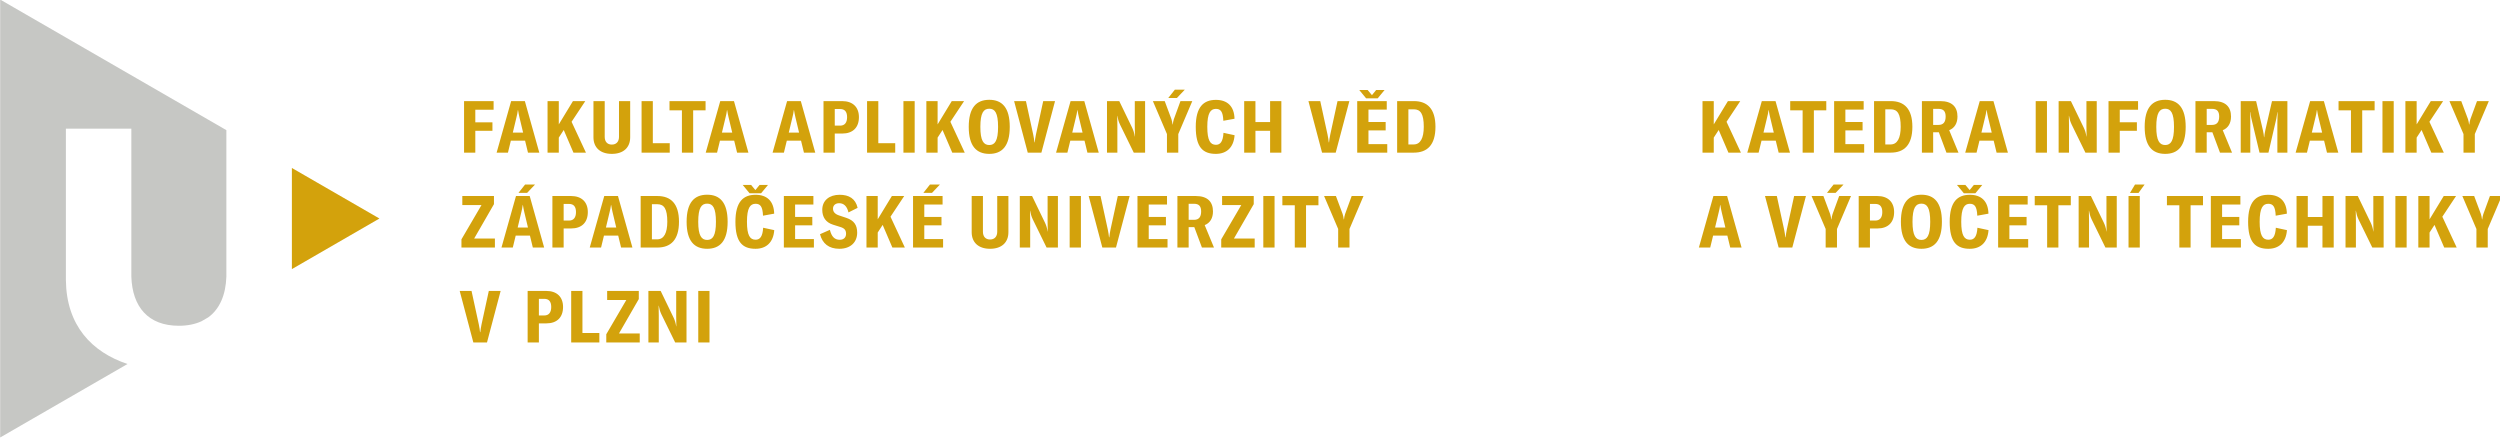 <?xml version="1.0" encoding="UTF-8" standalone="no"?>
<svg
   xmlns:dc="http://purl.org/dc/elements/1.1/"
   xmlns:cc="http://creativecommons.org/ns#"
   xmlns:rdf="http://www.w3.org/1999/02/22-rdf-syntax-ns#"
   xmlns:svg="http://www.w3.org/2000/svg"
   xmlns="http://www.w3.org/2000/svg"
   xmlns:sodipodi="http://sodipodi.sourceforge.net/DTD/sodipodi-0.dtd"
   xmlns:inkscape="http://www.inkscape.org/namespaces/inkscape"
   width="267.961mm"
   height="46.909mm"
   viewBox="0 0 267.961 46.909"
   version="1.1"
   id="svg8"
   inkscape:version="1.0.1 (3bc2e813f5, 2020-09-07)"
   sodipodi:docname="KIV_CMYK.svg">
  <defs
     id="defs2">
    <clipPath
       clipPathUnits="userSpaceOnUse"
       id="clipPath853">
      <path
         d="M 0,0 H 918.425 V 291.969 H 0 Z"
         id="path851" />
    </clipPath>
  </defs>
  <sodipodi:namedview
     id="base"
     pagecolor="#ffffff"
     bordercolor="#666666"
     borderopacity="1.0"
     inkscape:pageopacity="0.0"
     inkscape:pageshadow="2"
     inkscape:zoom="0.35"
     inkscape:cx="920.66903"
     inkscape:cy="917.21743"
     inkscape:document-units="mm"
     inkscape:current-layer="layer1"
     inkscape:document-rotation="0"
     showgrid="false"
     fit-margin-top="0"
     fit-margin-left="0"
     fit-margin-right="0"
     fit-margin-bottom="0"
     inkscape:window-width="1583"
     inkscape:window-height="1030"
     inkscape:window-x="32"
     inkscape:window-y="0"
     inkscape:window-maximized="0" />
  <g
     inkscape:label="Vrstva 1"
     inkscape:groupmode="layer"
     id="layer1"
     transform="translate(137.76,94.514)">
    <g
       id="g841"
       inkscape:label="Katedra informatiky a výpočetní techniky_cmyk"
       transform="matrix(0.353,0,0,-0.353,-165.892,-19.646)">
      <g
         id="g843"
         transform="translate(168.321,161.085)">
        <path
           d="m 0,0 v -30.706 l 26.582,15.361 z"
           style="fill:#d3a20c;fill-opacity:1;fill-rule:nonzero;stroke:none"
           id="path845" />
      </g>
      <g
         id="g847">
        <g
           id="g849"
           clip-path="url(#clipPath853)">
          <g
             id="g855"
             transform="translate(79.745,79.255)">
            <path
               d="M 0,0 38.663,22.313 C 27.858,25.923 20.089,33.957 19.955,47.842 V 93.777 H 39.83 V 48.831 c 0.304,-9.143 5.081,-14.912 14.432,-14.912 2.645,0 4.905,0.481 6.823,1.346 l 2.088,1.205 c 3.482,2.53 5.321,6.818 5.51,12.361 v 44.462 h 0.043 L 0,132.969 Z"
               style="fill:#c6c7c4;fill-opacity:1;fill-rule:nonzero;stroke:none"
               id="path857" />
          </g>
          <g
             id="g859"
             transform="translate(223.421,108.105)">
            <path
               d="M 0,0 H 4.143 L 8.286,15.647 H 4.694 L 2.49,5.51 C 2.292,4.518 2.182,3.835 2.116,3.129 H 2.028 C 1.961,3.835 1.851,4.518 1.653,5.51 L -0.551,15.647 H -4.143 Z M 22.148,15.647 H 16.484 V 0 H 19.9 v 5.796 h 2.27 c 3.196,0 5.069,1.807 5.069,4.981 0,3.041 -1.873,4.87 -5.091,4.87 M 21.531,8.198 H 19.9 v 5.047 h 1.631 c 1.389,0 2.116,-0.793 2.116,-2.468 0,-1.697 -0.749,-2.579 -2.116,-2.579 M 29.709,0 H 38.26 V 2.865 H 33.125 V 15.647 H 29.709 Z M 40.363,2.49 V 0 h 10.159 v 2.733 h -6.303 l 6.017,10.446 v 2.468 h -9.609 v -2.755 h 5.818 z M 53.151,0 h 3.152 v 8.154 c 0,1.058 -0.022,2.204 -0.044,3.019 h 0.044 c 0.154,-0.925 0.353,-1.697 0.793,-2.622 L 61.284,0 h 3.438 v 15.647 h -3.13 V 8.022 c 0,-1.058 0,-2.094 0.044,-3.129 h -0.044 c -0.176,1.079 -0.397,1.807 -0.771,2.6 l -3.945,8.154 H 53.151 Z M 71.707,15.647 H 68.291 V 0 h 3.416 z"
               style="fill:#d3a20c;fill-opacity:1;fill-rule:nonzero;stroke:none"
               id="path861" />
          </g>
          <g
             id="g863"
             transform="translate(219.807,139.415)">
            <path
               d="M 0,0 V -2.49 H 10.16 V 0.242 H 3.857 l 6.016,10.447 v 2.468 H 0.264 v -2.755 h 5.819 z m 22.336,16.639 h -3.019 l -2.006,-2.534 h 2.623 z M 21.675,-2.49 h 3.438 L 20.727,13.157 H 16.562 L 12.154,-2.49 h 3.438 l 0.882,3.636 h 4.319 z m -4.606,6.082 1.102,4.606 c 0.176,0.728 0.33,1.345 0.44,2.248 h 0.044 c 0.133,-0.903 0.287,-1.52 0.441,-2.248 L 20.198,3.592 Z M 33.28,13.157 H 27.616 V -2.49 h 3.416 v 5.796 h 2.27 c 3.195,0 5.069,1.807 5.069,4.98 0,3.042 -1.874,4.871 -5.091,4.871 M 32.663,5.708 h -1.631 v 5.047 h 1.631 c 1.388,0 2.116,-0.794 2.116,-2.469 0,-1.697 -0.75,-2.578 -2.116,-2.578 M 48.475,-2.49 h 3.438 L 47.527,13.157 H 43.362 L 38.955,-2.49 h 3.438 l 0.881,3.636 h 4.32 z m -4.606,6.082 1.102,4.606 c 0.176,0.728 0.331,1.345 0.441,2.248 h 0.044 c 0.132,-0.903 0.286,-1.52 0.441,-2.248 L 46.999,3.592 Z M 54.416,-2.49 h 5.047 c 4.077,0 6.59,2.292 6.59,7.845 0,5.488 -2.491,7.802 -6.546,7.802 H 54.416 Z M 57.832,0 v 10.667 h 1.653 c 2.05,0 3.02,-1.411 3.02,-5.312 C 62.505,1.917 61.469,0 59.463,0 Z m 16.776,-2.865 c 3.878,0 6.215,2.358 6.215,8.198 0,5.862 -2.337,8.221 -6.215,8.221 -3.901,0 -6.237,-2.359 -6.237,-8.221 0,-5.84 2.336,-8.198 6.237,-8.198 m 0,2.689 c -1.719,0 -2.711,1.278 -2.711,5.509 0,4.276 0.992,5.51 2.711,5.51 1.697,0 2.666,-1.234 2.666,-5.51 0,-4.231 -0.969,-5.509 -2.666,-5.509 m 18.476,16.705 h -2.556 l -1.278,-1.565 -1.301,1.565 h -2.556 l 2.094,-2.535 h 3.504 z m -3.79,-19.394 c 3.283,0 5.421,1.961 5.686,5.664 L 91.608,3.526 C 91.454,0.859 90.66,-0.11 89.316,-0.11 c -1.697,0 -2.623,1.278 -2.623,5.465 0,4.188 0.992,5.444 2.601,5.444 1.432,0 2.16,-0.794 2.27,-3.614 l 3.394,0.617 c -0.089,3.834 -2.226,5.73 -5.642,5.73 -3.747,0 -6.127,-2.116 -6.127,-8.199 0,-6.17 2.138,-8.198 6.105,-8.198 m 12.017,2.953 v 4.165 h 5.223 V 6.81 h -5.223 v 3.768 h 5.554 v 2.579 h -8.97 V -2.49 h 9.124 v 2.578 z m 13.426,-2.953 c 3.438,0 5.421,2.028 5.421,4.87 0,2.337 -0.948,3.725 -3.284,4.518 l -2.248,0.75 c -1.234,0.418 -1.807,1.102 -1.807,2.049 0,0.992 0.728,1.653 1.874,1.653 1.344,0 2.38,-0.859 2.82,-2.799 l 2.777,1.389 c -0.639,2.821 -2.644,3.967 -5.465,3.967 -3.086,0 -5.267,-1.697 -5.267,-4.562 0,-2.204 1.035,-3.813 3.261,-4.518 l 2.248,-0.705 c 1.3,-0.397 1.719,-1.014 1.719,-2.072 0,-1.08 -0.705,-1.807 -1.917,-1.807 -1.587,0 -2.49,0.969 -2.997,3.019 l -2.998,-1.322 c 0.728,-2.843 2.689,-4.43 5.863,-4.43 m 16.112,0.375 h 3.79 l -4.363,9.366 4.165,6.281 h -3.747 l -4.297,-7.074 v 7.074 h -3.416 V -2.49 h 3.416 v 4.562 l 1.499,2.314 z m 14.426,19.129 h -3.019 l -2.006,-2.534 h 2.623 z M 140.537,0.088 v 4.165 h 5.223 V 6.81 h -5.223 v 3.768 h 5.553 v 2.579 h -8.969 V -2.49 h 9.124 v 2.578 z m 14.39,13.069 V 2.16 c 0,-3.086 2.05,-5.025 5.576,-5.025 3.548,0 5.576,1.939 5.576,5.025 v 10.997 h -3.394 V 2.314 c 0,-1.477 -0.816,-2.358 -2.182,-2.358 -1.366,0 -2.16,0.881 -2.16,2.358 V 13.157 Z M 169.538,-2.49 h 3.152 v 8.154 c 0,1.058 -0.022,2.204 -0.044,3.019 h 0.044 c 0.154,-0.925 0.353,-1.697 0.793,-2.622 l 4.188,-8.551 h 3.438 v 15.647 h -3.13 V 5.532 c 0,-1.058 0,-2.094 0.044,-3.13 h -0.044 c -0.176,1.08 -0.397,1.807 -0.771,2.601 l -3.945,8.154 h -3.725 z m 18.556,15.647 h -3.416 V -2.49 h 3.416 z m 6.504,-15.647 h 4.143 l 4.143,15.647 h -3.592 L 197.088,3.019 C 196.89,2.028 196.78,1.344 196.714,0.639 h -0.089 c -0.066,0.705 -0.176,1.389 -0.374,2.38 l -2.204,10.138 h -3.592 z m 14.087,2.578 v 4.165 h 5.223 V 6.81 h -5.223 v 3.768 h 5.553 v 2.579 h -8.969 V -2.49 h 9.124 v 2.578 z m 16.156,-2.578 h 3.658 l -2.821,6.81 c 1.609,0.639 2.513,2.093 2.513,4.143 0,2.887 -1.587,4.694 -5.224,4.694 h -5.575 V -2.49 h 3.416 v 6.192 h 1.719 z m -4.033,8.418 v 4.871 h 1.653 c 1.52,0 2.137,-0.794 2.137,-2.336 0,-1.587 -0.639,-2.535 -2.137,-2.535 z M 230.698,0 v -2.49 h 10.16 v 2.732 h -6.303 l 6.016,10.447 v 2.468 h -9.608 v -2.755 h 5.818 z m 16.194,13.157 h -3.416 V -2.49 h 3.416 z m 13.324,0 h -10.953 v -2.799 h 3.769 V -2.49 h 3.416 v 12.848 h 3.768 z m 5.988,-15.647 h 3.438 v 5.641 l 4.253,10.006 h -3.592 l -2.005,-5.488 c -0.177,-0.551 -0.265,-1.035 -0.331,-1.608 h -0.066 c -0.066,0.573 -0.176,1.057 -0.331,1.608 l -2.049,5.488 h -3.592 l 4.275,-10.006 z"
               style="fill:#d3a20c;fill-opacity:1;fill-rule:nonzero;stroke:none"
               id="path865" />
          </g>
          <g
             id="g867"
             transform="translate(229.57,178.768)">
            <path
               d="m 0,0 v 2.623 h -8.97 v -15.648 h 3.416 v 6.634 h 5.201 v 2.578 H -5.554 V 0 Z m 10.437,-13.025 h 3.438 L 9.49,2.623 H 5.324 L 0.917,-13.025 h 3.438 l 0.881,3.637 h 4.32 z m -4.606,6.083 1.102,4.606 c 0.177,0.727 0.331,1.344 0.441,2.248 H 7.418 C 7.55,-0.992 7.705,-1.609 7.859,-2.336 l 1.102,-4.606 z m 18.415,-6.083 h 3.791 l -4.364,9.367 4.166,6.281 h -3.747 l -4.297,-7.075 v 7.075 h -3.416 v -15.648 h 3.416 v 4.562 l 1.498,2.314 z M 30.32,2.623 V -8.375 c 0,-3.085 2.05,-5.024 5.576,-5.024 3.548,0 5.575,1.939 5.575,5.024 V 2.623 H 38.077 V -8.22 c 0,-1.477 -0.815,-2.358 -2.181,-2.358 -1.367,0 -2.16,0.881 -2.16,2.358 V 2.623 Z m 14.611,-15.648 h 8.551 v 2.865 H 48.347 V 2.623 H 44.931 Z M 64.362,2.623 H 53.409 v -2.799 h 3.769 v -12.849 h 3.416 v 12.849 h 3.768 z m 9.571,-15.648 h 3.438 L 72.986,2.623 H 68.82 l -4.407,-15.648 h 3.438 l 0.881,3.637 h 4.32 z m -4.606,6.083 1.102,4.606 c 0.177,0.727 0.331,1.344 0.441,2.248 h 0.044 c 0.132,-0.904 0.287,-1.521 0.441,-2.248 l 1.102,-4.606 z m 24.903,-6.083 h 3.438 L 93.283,2.623 H 89.117 L 84.71,-13.025 h 3.438 l 0.881,3.637 h 4.32 z m -4.606,6.083 1.102,4.606 c 0.177,0.727 0.331,1.344 0.441,2.248 h 0.044 c 0.132,-0.904 0.287,-1.521 0.441,-2.248 l 1.102,-4.606 z m 16.212,9.565 h -5.664 v -15.648 h 3.416 v 5.796 h 2.27 c 3.195,0 5.068,1.808 5.068,4.981 0,3.041 -1.873,4.871 -5.09,4.871 m -0.618,-7.449 h -1.63 V 0.22 h 1.63 c 1.389,0 2.116,-0.793 2.116,-2.468 0,-1.697 -0.749,-2.578 -2.116,-2.578 m 8.179,-8.199 h 8.551 v 2.865 h -5.135 V 2.623 h -3.416 z m 14.459,15.648 h -3.416 v -15.647 h 3.416 z m 11.414,-15.648 h 3.79 l -4.363,9.367 4.165,6.281 h -3.747 l -4.297,-7.075 v 7.075 h -3.416 v -15.648 h 3.416 v 4.562 l 1.498,2.314 z m 11.241,-0.374 c 3.879,0 6.215,2.358 6.215,8.198 0,5.862 -2.336,8.22 -6.215,8.22 -3.901,0 -6.237,-2.358 -6.237,-8.22 0,-5.84 2.336,-8.198 6.237,-8.198 m 0,2.688 c -1.719,0 -2.711,1.279 -2.711,5.51 0,4.275 0.992,5.51 2.711,5.51 1.697,0 2.667,-1.235 2.667,-5.51 0,-4.231 -0.97,-5.51 -2.667,-5.51 m 11.678,-2.314 h 4.143 l 4.143,15.648 h -3.592 l -2.204,-10.138 c -0.198,-0.992 -0.308,-1.675 -0.374,-2.38 h -0.089 c -0.066,0.705 -0.176,1.388 -0.374,2.38 l -2.204,10.138 h -3.592 z m 18.12,0 h 3.438 l -4.386,15.648 h -4.165 l -4.408,-15.648 h 3.438 l 0.882,3.637 h 4.319 z m -4.606,6.083 1.102,4.606 c 0.176,0.727 0.33,1.344 0.44,2.248 h 0.044 c 0.133,-0.904 0.287,-1.521 0.441,-2.248 l 1.102,-4.606 z m 10.547,-6.083 h 3.152 v 8.155 c 0,1.057 -0.022,2.203 -0.044,3.019 h 0.044 c 0.154,-0.926 0.352,-1.697 0.793,-2.623 l 4.187,-8.551 h 3.438 V 2.623 h -3.129 v -7.626 c 0,-1.058 0,-2.093 0.044,-3.129 h -0.044 c -0.177,1.08 -0.397,1.807 -0.772,2.6 l -3.944,8.155 H 186.25 Z M 204.855,3.57 h 2.622 l 2.402,2.535 h -3.019 z m -0.397,-16.595 h 3.438 v 5.642 l 4.253,10.006 h -3.592 l -2.005,-5.488 c -0.177,-0.551 -0.265,-1.036 -0.331,-1.609 h -0.066 c -0.066,0.573 -0.176,1.058 -0.331,1.609 l -2.049,5.488 h -3.593 l 4.276,-10.006 z m 14.849,-0.374 c 3.284,0 5.421,1.961 5.686,5.664 l -3.372,0.727 c -0.154,-2.667 -0.948,-3.637 -2.292,-3.637 -1.697,0 -2.623,1.279 -2.623,5.466 0,4.187 0.992,5.443 2.601,5.443 1.433,0 2.16,-0.793 2.27,-3.614 l 3.394,0.617 c -0.088,3.835 -2.226,5.73 -5.642,5.73 -3.746,0 -6.127,-2.115 -6.127,-8.198 0,-6.171 2.138,-8.198 6.105,-8.198 m 19.885,16.022 h -3.416 v -6.37 h -4.452 v 6.37 h -3.416 v -15.648 h 3.416 v 6.634 h 4.452 v -6.634 h 3.416 z m 12.363,-15.648 h 4.143 l 4.144,15.648 h -3.593 l -2.203,-10.138 c -0.199,-0.992 -0.309,-1.675 -0.375,-2.38 h -0.088 c -0.066,0.705 -0.177,1.388 -0.375,2.38 l -2.204,10.138 h -3.592 z m 16.886,16.485 2.094,2.534 h -2.557 L 266.7,4.43 265.4,5.994 h -2.557 l 2.094,-2.534 z m -2.799,-13.906 v 4.165 h 5.223 v 2.557 h -5.223 v 3.768 h 5.554 v 2.579 h -8.97 v -15.648 h 9.124 v 2.579 z m 8.707,-2.579 h 5.047 c 4.077,0 6.589,2.292 6.589,7.846 0,5.488 -2.49,7.802 -6.545,7.802 h -5.091 z m 3.416,2.491 V 0.132 h 1.653 c 2.049,0 3.019,-1.41 3.019,-5.311 0,-3.438 -1.036,-5.355 -3.041,-5.355 z"
               style="fill:#d3a20c;fill-opacity:1;fill-rule:nonzero;stroke:none"
               id="path869" />
          </g>
          <g
             id="g871"
             transform="translate(605.061,136.924)">
            <path
               d="M 0,0 H 3.438 L -0.948,15.647 H -5.113 L -9.521,0 h 3.438 l 0.882,3.636 h 4.319 z m -4.606,6.083 1.102,4.606 c 0.176,0.727 0.33,1.344 0.441,2.248 h 0.044 c 0.132,-0.904 0.286,-1.521 0.441,-2.248 L -1.477,6.083 Z M 14.699,0 h 4.143 l 4.144,15.647 H 19.393 L 17.19,5.51 C 16.991,4.518 16.881,3.835 16.815,3.129 H 16.727 C 16.661,3.835 16.55,4.518 16.352,5.51 L 14.148,15.647 H 10.556 Z M 29.37,16.595 h 2.623 l 2.402,2.534 h -3.02 z M 28.973,0 h 3.438 v 5.642 l 4.254,10.005 H 33.072 L 31.067,10.16 C 30.891,9.609 30.802,9.124 30.736,8.551 H 30.67 c -0.066,0.573 -0.176,1.058 -0.33,1.609 l -2.05,5.487 H 24.698 L 28.973,5.642 Z M 44.669,15.647 H 39.005 V 0 h 3.416 v 5.796 h 2.27 c 3.195,0 5.069,1.807 5.069,4.981 0,3.041 -1.874,4.87 -5.091,4.87 M 44.052,8.198 h -1.631 v 5.047 h 1.631 c 1.388,0 2.115,-0.793 2.115,-2.468 0,-1.697 -0.749,-2.579 -2.115,-2.579 m 14.003,-8.573 c 3.878,0 6.214,2.358 6.214,8.199 0,5.862 -2.336,8.22 -6.214,8.22 -3.901,0 -6.237,-2.358 -6.237,-8.22 0,-5.841 2.336,-8.199 6.237,-8.199 m 0,2.689 c -1.719,0 -2.711,1.278 -2.711,5.51 0,4.275 0.992,5.509 2.711,5.509 1.697,0 2.666,-1.234 2.666,-5.509 0,-4.232 -0.969,-5.51 -2.666,-5.51 m 18.476,16.705 h -2.556 l -1.278,-1.565 -1.301,1.565 H 68.84 l 2.093,-2.534 h 3.505 z m -3.79,-19.394 c 3.283,0 5.421,1.962 5.686,5.664 L 75.055,6.016 C 74.9,3.35 74.107,2.38 72.763,2.38 c -1.697,0 -2.623,1.278 -2.623,5.466 0,4.187 0.992,5.443 2.601,5.443 1.432,0 2.159,-0.793 2.27,-3.614 l 3.393,0.617 c -0.088,3.835 -2.225,5.73 -5.641,5.73 -3.747,0 -6.127,-2.116 -6.127,-8.198 0,-6.171 2.138,-8.199 6.105,-8.199 m 12.017,2.953 v 4.166 h 5.223 V 9.3 h -5.223 v 3.769 h 5.554 v 2.578 h -8.97 V 0 h 9.124 v 2.578 z m 18.651,13.069 H 92.456 v -2.799 h 3.768 V 0 h 3.416 v 12.848 h 3.769 z M 105.791,0 h 3.151 v 8.154 c 0,1.058 -0.022,2.204 -0.044,3.019 h 0.044 c 0.155,-0.925 0.353,-1.696 0.794,-2.622 L 113.923,0 h 3.438 v 15.647 h -3.129 V 8.022 c 0,-1.058 0,-2.094 0.044,-3.129 h -0.044 c -0.177,1.079 -0.397,1.807 -0.772,2.6 l -3.945,8.154 h -3.724 z m 15.587,16.595 h 2.601 l 1.829,2.534 h -2.909 z m 2.975,-0.948 h -3.416 V 0 h 3.416 z m 19.196,0 h -10.953 v -2.799 h 3.768 V 0 h 3.416 v 12.848 h 3.769 z m 5.798,-13.069 v 4.166 h 5.223 V 9.3 h -5.223 v 3.769 h 5.553 v 2.578 h -8.969 V 0 h 9.124 v 2.578 z m 14.005,-2.953 c 3.284,0 5.421,1.962 5.686,5.664 l -3.372,0.727 C 165.512,3.35 164.718,2.38 163.374,2.38 c -1.697,0 -2.623,1.278 -2.623,5.466 0,4.187 0.992,5.443 2.601,5.443 1.432,0 2.16,-0.793 2.27,-3.614 l 3.394,0.617 c -0.088,3.835 -2.226,5.73 -5.642,5.73 -3.747,0 -6.127,-2.116 -6.127,-8.198 0,-6.171 2.138,-8.199 6.105,-8.199 m 19.885,16.022 h -3.416 V 9.278 h -4.452 v 6.369 h -3.416 V 0 h 3.416 v 6.634 h 4.452 V 0 h 3.416 z M 186.825,0 h 3.151 v 8.154 c 0,1.058 -0.022,2.204 -0.044,3.019 h 0.044 c 0.154,-0.925 0.353,-1.696 0.793,-2.622 L 194.957,0 h 3.438 v 15.647 h -3.13 V 8.022 c 0,-1.058 0,-2.094 0.044,-3.129 h -0.044 c -0.176,1.079 -0.396,1.807 -0.771,2.6 l -3.945,8.154 h -3.724 z m 18.556,15.647 h -3.416 V 0 h 3.416 z M 216.794,0 h 3.791 l -4.364,9.366 4.165,6.281 h -3.746 l -4.298,-7.074 v 7.074 h -3.415 V 0 h 3.415 v 4.562 l 1.499,2.314 z m 9.774,0 h 3.438 v 5.642 l 4.253,10.005 h -3.592 l -2.005,-5.487 c -0.177,-0.551 -0.265,-1.036 -0.331,-1.609 h -0.066 c -0.066,0.573 -0.176,1.058 -0.331,1.609 l -2.049,5.487 h -3.592 l 4.275,-10.005 z"
               style="fill:#d3a20c;fill-opacity:1;fill-rule:nonzero;stroke:none"
               id="path873" />
          </g>
          <g
             id="g875"
             transform="translate(604.51,165.744)">
            <path
               d="m 0,0 h 3.791 l -4.364,9.366 4.165,6.281 H -0.154 L -4.452,8.573 v 7.074 H -7.868 V 0 h 3.416 v 4.562 l 1.499,2.314 z m 15.25,0 h 3.438 L 14.303,15.647 H 10.137 L 5.73,0 h 3.438 l 0.881,3.636 h 4.32 z m -4.606,6.083 1.102,4.606 c 0.177,0.727 0.331,1.344 0.441,2.248 h 0.044 c 0.132,-0.904 0.287,-1.521 0.441,-2.248 l 1.102,-4.606 z m 19.07,9.564 H 18.761 v -2.799 h 3.768 V 0 h 3.416 v 12.848 h 3.769 z M 35.512,2.578 v 4.166 h 5.223 V 9.3 h -5.223 v 3.769 h 5.554 v 2.578 h -8.97 V 0 H 41.22 V 2.578 Z M 44.219,0 h 5.047 c 4.077,0 6.589,2.292 6.589,7.846 0,5.487 -2.49,7.801 -6.545,7.801 h -5.091 z m 3.416,2.49 v 10.667 h 1.653 c 2.049,0 3.019,-1.411 3.019,-5.311 0,-3.438 -1.036,-5.356 -3.041,-5.356 z M 66.198,0 h 3.658 l -2.821,6.81 c 1.609,0.639 2.512,2.093 2.512,4.143 0,2.887 -1.586,4.694 -5.223,4.694 H 58.749 V 0 h 3.416 v 6.193 h 1.719 z m -4.033,8.419 v 4.87 h 1.653 c 1.52,0 2.137,-0.793 2.137,-2.336 0,-1.587 -0.639,-2.534 -2.137,-2.534 z M 81.424,0 h 3.438 L 80.476,15.647 H 76.311 L 71.903,0 h 3.438 l 0.882,3.636 h 4.319 z m -4.606,6.083 1.102,4.606 c 0.176,0.727 0.33,1.344 0.44,2.248 h 0.044 c 0.133,-0.904 0.287,-1.521 0.441,-2.248 l 1.102,-4.606 z m 19.9,9.564 H 93.302 V 0 h 3.416 z M 100.264,0 h 3.151 v 8.154 c 0,1.058 -0.022,2.204 -0.044,3.019 h 0.044 c 0.155,-0.925 0.353,-1.697 0.794,-2.622 L 108.396,0 h 3.438 v 15.647 h -3.129 V 8.022 c 0,-1.058 0,-2.094 0.044,-3.129 h -0.044 c -0.177,1.079 -0.397,1.807 -0.772,2.6 l -3.945,8.154 h -3.724 z m 24.116,13.025 v 2.622 h -8.969 V 0 h 3.416 v 6.634 h 5.201 v 2.578 h -5.201 v 3.813 z m 8.247,-13.4 c 3.879,0 6.215,2.358 6.215,8.199 0,5.862 -2.336,8.22 -6.215,8.22 -3.901,0 -6.237,-2.358 -6.237,-8.22 0,-5.841 2.336,-8.199 6.237,-8.199 m 0,2.689 c -1.719,0 -2.711,1.278 -2.711,5.51 0,4.275 0.992,5.509 2.711,5.509 1.697,0 2.667,-1.234 2.667,-5.509 0,-4.232 -0.97,-5.51 -2.667,-5.51 M 149.257,0 h 3.658 l -2.821,6.81 c 1.609,0.639 2.513,2.093 2.513,4.143 0,2.887 -1.587,4.694 -5.224,4.694 h -5.575 V 0 h 3.416 v 6.193 h 1.719 z m -4.033,8.419 v 4.87 h 1.653 c 1.52,0 2.137,-0.793 2.137,-2.336 0,-1.587 -0.639,-2.534 -2.137,-2.534 z M 155.553,0 h 2.909 v 9.278 c 0,0.948 0,2.094 -0.066,2.975 h 0.088 c 0.022,-0.418 0.154,-1.19 0.309,-1.895 L 161.261,0 h 2.711 l 2.402,10.358 c 0.132,0.705 0.242,1.322 0.308,1.917 h 0.066 c -0.044,-0.925 -0.066,-2.071 -0.066,-2.997 V 0 h 3.042 v 15.647 h -4.673 L 163.024,6.81 c -0.176,-0.794 -0.287,-1.543 -0.331,-2.116 h -0.066 c -0.044,0.573 -0.154,1.3 -0.33,2.094 l -2.072,8.859 h -4.672 z m 26.194,0 h 3.438 L 180.8,15.647 h -4.165 L 172.227,0 h 3.438 l 0.881,3.636 h 4.32 z m -4.606,6.083 1.102,4.606 c 0.177,0.727 0.331,1.344 0.441,2.248 h 0.044 c 0.132,-0.904 0.287,-1.521 0.441,-2.248 l 1.102,-4.606 z m 19.07,9.564 h -10.953 v -2.799 h 3.768 V 0 h 3.417 v 12.848 h 3.768 z m 5.798,0 h -3.416 V 0 h 3.416 z M 213.423,0 h 3.79 l -4.363,9.366 4.165,6.281 h -3.747 l -4.297,-7.074 v 7.074 h -3.416 V 0 h 3.416 v 4.562 l 1.499,2.314 z m 9.774,0 h 3.438 v 5.642 l 4.253,10.005 h -3.592 L 225.29,10.16 c -0.176,-0.551 -0.264,-1.036 -0.33,-1.609 h -0.067 c -0.066,0.573 -0.176,1.058 -0.33,1.609 l -2.05,5.487 h -3.592 l 4.276,-10.005 z"
               style="fill:#d3a20c;fill-opacity:1;fill-rule:nonzero;stroke:none"
               id="path877" />
          </g>
        </g>
      </g>
    </g>
  </g>
</svg>
